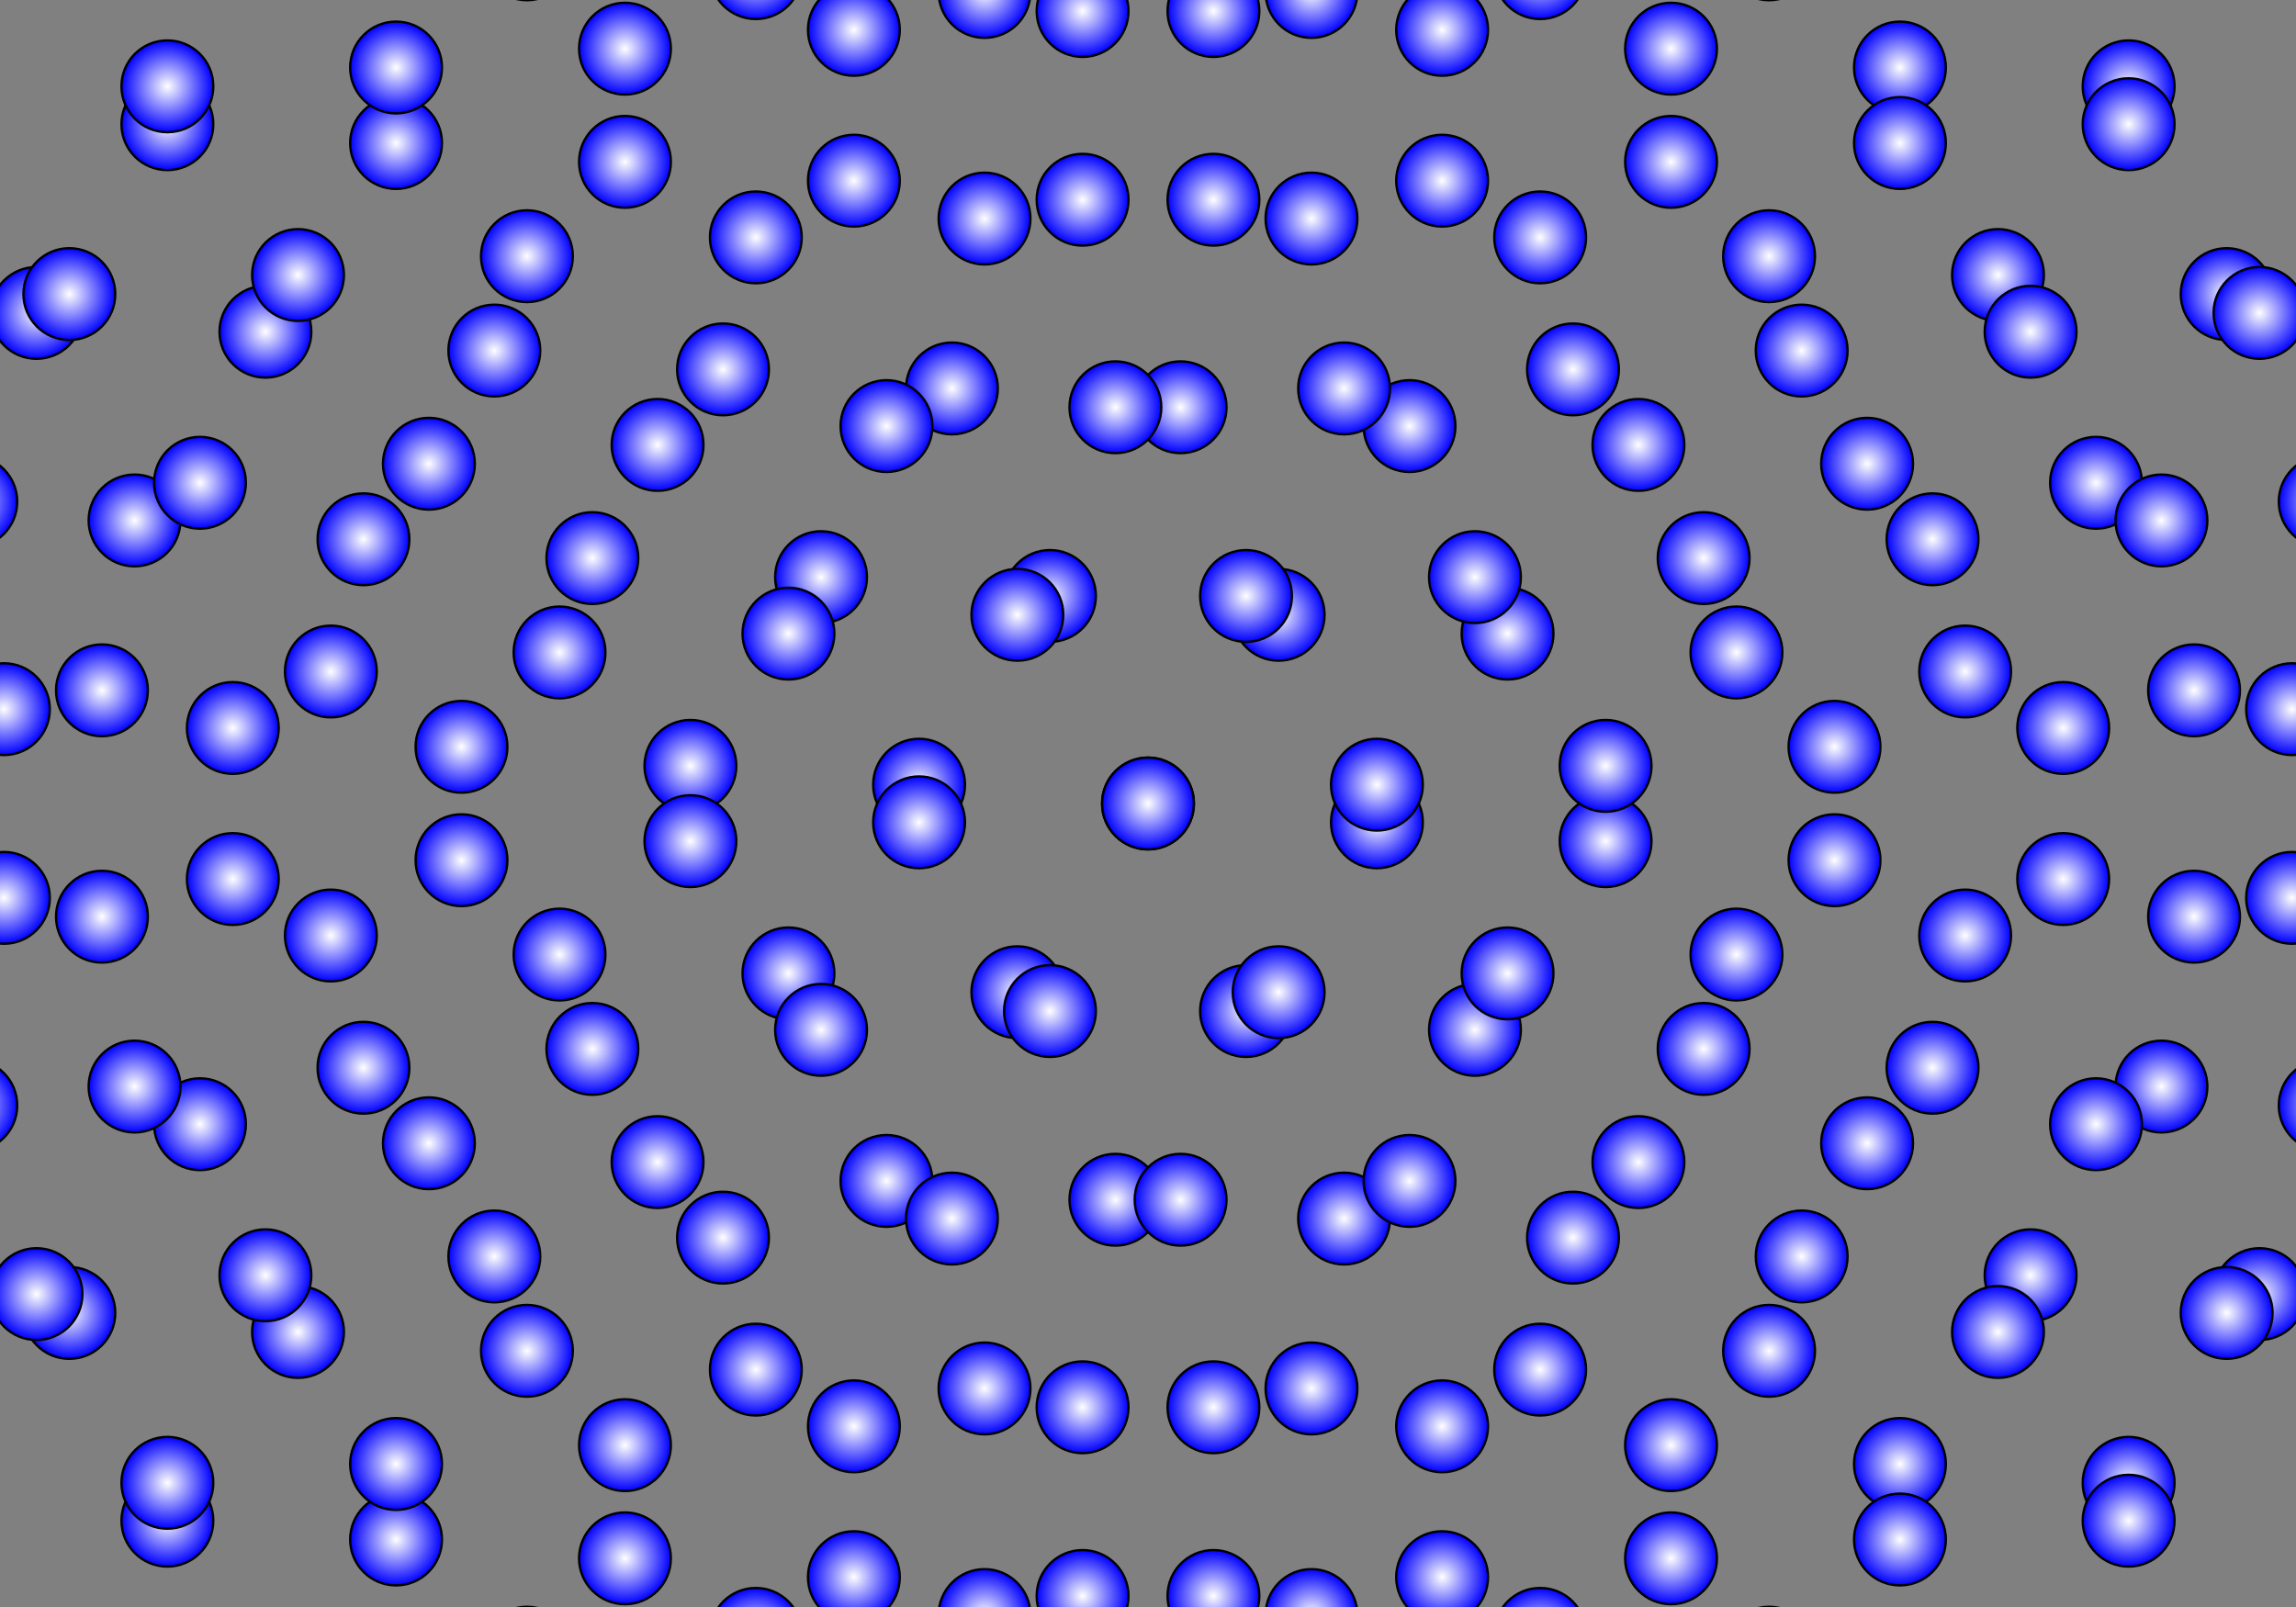 <?xml version="1.0" encoding="UTF-8"?>
<svg xmlns="http://www.w3.org/2000/svg" xmlns:xlink="http://www.w3.org/1999/xlink"
     width="500" height="350.0" viewBox="-5.0 -3.5 10 7">
<rect x="-5.0" y="-3.5" width="10" height="7" fill="#808080" stroke="none"/>
<defs>
<radialGradient cx="0.0" cy="0.0" r="0.2" gradientUnits="userSpaceOnUse" id="d0">
<stop offset="0" stop-color="white" stop-opacity="1" />
<stop offset="1" stop-color="blue" stop-opacity="1" />
</radialGradient>
<radialGradient cx="-4.271" cy="3.124" r="0.2" gradientUnits="userSpaceOnUse" id="d1">
<stop offset="0" stop-color="white" stop-opacity="1" />
<stop offset="1" stop-color="blue" stop-opacity="1" />
</radialGradient>
<radialGradient cx="-4.271" cy="-2.959" r="0.2" gradientUnits="userSpaceOnUse" id="d2">
<stop offset="0" stop-color="white" stop-opacity="1" />
<stop offset="1" stop-color="blue" stop-opacity="1" />
</radialGradient>
<radialGradient cx="0.997" cy="0.082" r="0.2" gradientUnits="userSpaceOnUse" id="d3">
<stop offset="0" stop-color="white" stop-opacity="1" />
<stop offset="1" stop-color="blue" stop-opacity="1" />
</radialGradient>
<radialGradient cx="-3.702" cy="2.302" r="0.2" gradientUnits="userSpaceOnUse" id="d4">
<stop offset="0" stop-color="white" stop-opacity="1" />
<stop offset="1" stop-color="blue" stop-opacity="1" />
</radialGradient>
<radialGradient cx="1.566" cy="-0.74" r="0.2" gradientUnits="userSpaceOnUse" id="d5">
<stop offset="0" stop-color="white" stop-opacity="1" />
<stop offset="1" stop-color="blue" stop-opacity="1" />
</radialGradient>
<radialGradient cx="-3.275" cy="3.206" r="0.2" gradientUnits="userSpaceOnUse" id="d6">
<stop offset="0" stop-color="white" stop-opacity="1" />
<stop offset="1" stop-color="blue" stop-opacity="1" />
</radialGradient>
<radialGradient cx="-3.275" cy="-2.877" r="0.2" gradientUnits="userSpaceOnUse" id="d7">
<stop offset="0" stop-color="white" stop-opacity="1" />
<stop offset="1" stop-color="blue" stop-opacity="1" />
</radialGradient>
<radialGradient cx="1.993" cy="0.164" r="0.2" gradientUnits="userSpaceOnUse" id="d8">
<stop offset="0" stop-color="white" stop-opacity="1" />
<stop offset="1" stop-color="blue" stop-opacity="1" />
</radialGradient>
<radialGradient cx="-2.705" cy="2.384" r="0.2" gradientUnits="userSpaceOnUse" id="d9">
<stop offset="0" stop-color="white" stop-opacity="1" />
<stop offset="1" stop-color="blue" stop-opacity="1" />
</radialGradient>
<radialGradient cx="-2.705" cy="-3.699" r="0.2" gradientUnits="userSpaceOnUse" id="d10">
<stop offset="0" stop-color="white" stop-opacity="1" />
<stop offset="1" stop-color="blue" stop-opacity="1" />
</radialGradient>
<radialGradient cx="2.563" cy="-0.658" r="0.2" gradientUnits="userSpaceOnUse" id="d11">
<stop offset="0" stop-color="white" stop-opacity="1" />
<stop offset="1" stop-color="blue" stop-opacity="1" />
</radialGradient>
<radialGradient cx="-2.136" cy="1.562" r="0.2" gradientUnits="userSpaceOnUse" id="d12">
<stop offset="0" stop-color="white" stop-opacity="1" />
<stop offset="1" stop-color="blue" stop-opacity="1" />
</radialGradient>
<radialGradient cx="3.132" cy="-1.48" r="0.2" gradientUnits="userSpaceOnUse" id="d13">
<stop offset="0" stop-color="white" stop-opacity="1" />
<stop offset="1" stop-color="blue" stop-opacity="1" />
</radialGradient>
<radialGradient cx="-2.847" cy="-1.973" r="0.2" gradientUnits="userSpaceOnUse" id="d14">
<stop offset="0" stop-color="white" stop-opacity="1" />
<stop offset="1" stop-color="blue" stop-opacity="1" />
</radialGradient>
<radialGradient cx="2.42" cy="1.069" r="0.2" gradientUnits="userSpaceOnUse" id="d15">
<stop offset="0" stop-color="white" stop-opacity="1" />
<stop offset="1" stop-color="blue" stop-opacity="1" />
</radialGradient>
<radialGradient cx="-2.278" cy="3.288" r="0.2" gradientUnits="userSpaceOnUse" id="d16">
<stop offset="0" stop-color="white" stop-opacity="1" />
<stop offset="1" stop-color="blue" stop-opacity="1" />
</radialGradient>
<radialGradient cx="-2.278" cy="-2.795" r="0.2" gradientUnits="userSpaceOnUse" id="d17">
<stop offset="0" stop-color="white" stop-opacity="1" />
<stop offset="1" stop-color="blue" stop-opacity="1" />
</radialGradient>
<radialGradient cx="2.99" cy="0.247" r="0.2" gradientUnits="userSpaceOnUse" id="d18">
<stop offset="0" stop-color="white" stop-opacity="1" />
<stop offset="1" stop-color="blue" stop-opacity="1" />
</radialGradient>
<radialGradient cx="-1.708" cy="2.466" r="0.2" gradientUnits="userSpaceOnUse" id="d19">
<stop offset="0" stop-color="white" stop-opacity="1" />
<stop offset="1" stop-color="blue" stop-opacity="1" />
</radialGradient>
<radialGradient cx="-1.708" cy="-3.617" r="0.2" gradientUnits="userSpaceOnUse" id="d20">
<stop offset="0" stop-color="white" stop-opacity="1" />
<stop offset="1" stop-color="blue" stop-opacity="1" />
</radialGradient>
<radialGradient cx="3.559" cy="-0.575" r="0.2" gradientUnits="userSpaceOnUse" id="d21">
<stop offset="0" stop-color="white" stop-opacity="1" />
<stop offset="1" stop-color="blue" stop-opacity="1" />
</radialGradient>
<radialGradient cx="-1.139" cy="1.644" r="0.2" gradientUnits="userSpaceOnUse" id="d22">
<stop offset="0" stop-color="white" stop-opacity="1" />
<stop offset="1" stop-color="blue" stop-opacity="1" />
</radialGradient>
<radialGradient cx="4.129" cy="-1.397" r="0.2" gradientUnits="userSpaceOnUse" id="d23">
<stop offset="0" stop-color="white" stop-opacity="1" />
<stop offset="1" stop-color="blue" stop-opacity="1" />
</radialGradient>
<radialGradient cx="-0.569" cy="0.822" r="0.2" gradientUnits="userSpaceOnUse" id="d24">
<stop offset="0" stop-color="white" stop-opacity="1" />
<stop offset="1" stop-color="blue" stop-opacity="1" />
</radialGradient>
<radialGradient cx="4.698" cy="-2.219" r="0.2" gradientUnits="userSpaceOnUse" id="d25">
<stop offset="0" stop-color="white" stop-opacity="1" />
<stop offset="1" stop-color="blue" stop-opacity="1" />
</radialGradient>
<radialGradient cx="-1.851" cy="-1.891" r="0.2" gradientUnits="userSpaceOnUse" id="d26">
<stop offset="0" stop-color="white" stop-opacity="1" />
<stop offset="1" stop-color="blue" stop-opacity="1" />
</radialGradient>
<radialGradient cx="3.417" cy="1.151" r="0.2" gradientUnits="userSpaceOnUse" id="d27">
<stop offset="0" stop-color="white" stop-opacity="1" />
<stop offset="1" stop-color="blue" stop-opacity="1" />
</radialGradient>
<radialGradient cx="-1.281" cy="3.37" r="0.2" gradientUnits="userSpaceOnUse" id="d28">
<stop offset="0" stop-color="white" stop-opacity="1" />
<stop offset="1" stop-color="blue" stop-opacity="1" />
</radialGradient>
<radialGradient cx="-1.281" cy="-2.713" r="0.2" gradientUnits="userSpaceOnUse" id="d29">
<stop offset="0" stop-color="white" stop-opacity="1" />
<stop offset="1" stop-color="blue" stop-opacity="1" />
</radialGradient>
<radialGradient cx="3.986" cy="0.329" r="0.2" gradientUnits="userSpaceOnUse" id="d30">
<stop offset="0" stop-color="white" stop-opacity="1" />
<stop offset="1" stop-color="blue" stop-opacity="1" />
</radialGradient>
<radialGradient cx="-0.712" cy="2.548" r="0.2" gradientUnits="userSpaceOnUse" id="d31">
<stop offset="0" stop-color="white" stop-opacity="1" />
<stop offset="1" stop-color="blue" stop-opacity="1" />
</radialGradient>
<radialGradient cx="-0.712" cy="-3.535" r="0.2" gradientUnits="userSpaceOnUse" id="d32">
<stop offset="0" stop-color="white" stop-opacity="1" />
<stop offset="1" stop-color="blue" stop-opacity="1" />
</radialGradient>
<radialGradient cx="4.556" cy="-0.493" r="0.2" gradientUnits="userSpaceOnUse" id="d33">
<stop offset="0" stop-color="white" stop-opacity="1" />
<stop offset="1" stop-color="blue" stop-opacity="1" />
</radialGradient>
<radialGradient cx="-0.142" cy="1.726" r="0.2" gradientUnits="userSpaceOnUse" id="d34">
<stop offset="0" stop-color="white" stop-opacity="1" />
<stop offset="1" stop-color="blue" stop-opacity="1" />
</radialGradient>
<radialGradient cx="5.125" cy="-1.315" r="0.2" gradientUnits="userSpaceOnUse" id="d35">
<stop offset="0" stop-color="white" stop-opacity="1" />
<stop offset="1" stop-color="blue" stop-opacity="1" />
</radialGradient>
<radialGradient cx="-4.841" cy="-2.137" r="0.2" gradientUnits="userSpaceOnUse" id="d36">
<stop offset="0" stop-color="white" stop-opacity="1" />
<stop offset="1" stop-color="blue" stop-opacity="1" />
</radialGradient>
<radialGradient cx="0.427" cy="0.904" r="0.2" gradientUnits="userSpaceOnUse" id="d37">
<stop offset="0" stop-color="white" stop-opacity="1" />
<stop offset="1" stop-color="blue" stop-opacity="1" />
</radialGradient>
<radialGradient cx="-1.424" cy="-0.986" r="0.2" gradientUnits="userSpaceOnUse" id="d38">
<stop offset="0" stop-color="white" stop-opacity="1" />
<stop offset="1" stop-color="blue" stop-opacity="1" />
</radialGradient>
<radialGradient cx="3.844" cy="2.055" r="0.2" gradientUnits="userSpaceOnUse" id="d39">
<stop offset="0" stop-color="white" stop-opacity="1" />
<stop offset="1" stop-color="blue" stop-opacity="1" />
</radialGradient>
<radialGradient cx="-0.854" cy="-1.808" r="0.2" gradientUnits="userSpaceOnUse" id="d40">
<stop offset="0" stop-color="white" stop-opacity="1" />
<stop offset="1" stop-color="blue" stop-opacity="1" />
</radialGradient>
<radialGradient cx="4.414" cy="1.233" r="0.2" gradientUnits="userSpaceOnUse" id="d41">
<stop offset="0" stop-color="white" stop-opacity="1" />
<stop offset="1" stop-color="blue" stop-opacity="1" />
</radialGradient>
<radialGradient cx="-0.285" cy="3.452" r="0.2" gradientUnits="userSpaceOnUse" id="d42">
<stop offset="0" stop-color="white" stop-opacity="1" />
<stop offset="1" stop-color="blue" stop-opacity="1" />
</radialGradient>
<radialGradient cx="-0.285" cy="-2.63" r="0.2" gradientUnits="userSpaceOnUse" id="d43">
<stop offset="0" stop-color="white" stop-opacity="1" />
<stop offset="1" stop-color="blue" stop-opacity="1" />
</radialGradient>
<radialGradient cx="4.983" cy="0.411" r="0.2" gradientUnits="userSpaceOnUse" id="d44">
<stop offset="0" stop-color="white" stop-opacity="1" />
<stop offset="1" stop-color="blue" stop-opacity="1" />
</radialGradient>
<radialGradient cx="-4.983" cy="-0.411" r="0.2" gradientUnits="userSpaceOnUse" id="d45">
<stop offset="0" stop-color="white" stop-opacity="1" />
<stop offset="1" stop-color="blue" stop-opacity="1" />
</radialGradient>
<radialGradient cx="0.285" cy="2.63" r="0.2" gradientUnits="userSpaceOnUse" id="d46">
<stop offset="0" stop-color="white" stop-opacity="1" />
<stop offset="1" stop-color="blue" stop-opacity="1" />
</radialGradient>
<radialGradient cx="0.285" cy="-3.452" r="0.2" gradientUnits="userSpaceOnUse" id="d47">
<stop offset="0" stop-color="white" stop-opacity="1" />
<stop offset="1" stop-color="blue" stop-opacity="1" />
</radialGradient>
<radialGradient cx="-4.414" cy="-1.233" r="0.2" gradientUnits="userSpaceOnUse" id="d48">
<stop offset="0" stop-color="white" stop-opacity="1" />
<stop offset="1" stop-color="blue" stop-opacity="1" />
</radialGradient>
<radialGradient cx="0.854" cy="1.808" r="0.2" gradientUnits="userSpaceOnUse" id="d49">
<stop offset="0" stop-color="white" stop-opacity="1" />
<stop offset="1" stop-color="blue" stop-opacity="1" />
</radialGradient>
<radialGradient cx="-3.844" cy="-2.055" r="0.2" gradientUnits="userSpaceOnUse" id="d50">
<stop offset="0" stop-color="white" stop-opacity="1" />
<stop offset="1" stop-color="blue" stop-opacity="1" />
</radialGradient>
<radialGradient cx="1.424" cy="0.986" r="0.2" gradientUnits="userSpaceOnUse" id="d51">
<stop offset="0" stop-color="white" stop-opacity="1" />
<stop offset="1" stop-color="blue" stop-opacity="1" />
</radialGradient>
<radialGradient cx="-0.427" cy="-0.904" r="0.2" gradientUnits="userSpaceOnUse" id="d52">
<stop offset="0" stop-color="white" stop-opacity="1" />
<stop offset="1" stop-color="blue" stop-opacity="1" />
</radialGradient>
<radialGradient cx="4.841" cy="2.137" r="0.2" gradientUnits="userSpaceOnUse" id="d53">
<stop offset="0" stop-color="white" stop-opacity="1" />
<stop offset="1" stop-color="blue" stop-opacity="1" />
</radialGradient>
<radialGradient cx="-5.125" cy="1.315" r="0.2" gradientUnits="userSpaceOnUse" id="d54">
<stop offset="0" stop-color="white" stop-opacity="1" />
<stop offset="1" stop-color="blue" stop-opacity="1" />
</radialGradient>
<radialGradient cx="0.142" cy="-1.726" r="0.2" gradientUnits="userSpaceOnUse" id="d55">
<stop offset="0" stop-color="white" stop-opacity="1" />
<stop offset="1" stop-color="blue" stop-opacity="1" />
</radialGradient>
<radialGradient cx="-4.556" cy="0.493" r="0.2" gradientUnits="userSpaceOnUse" id="d56">
<stop offset="0" stop-color="white" stop-opacity="1" />
<stop offset="1" stop-color="blue" stop-opacity="1" />
</radialGradient>
<radialGradient cx="0.712" cy="3.535" r="0.2" gradientUnits="userSpaceOnUse" id="d57">
<stop offset="0" stop-color="white" stop-opacity="1" />
<stop offset="1" stop-color="blue" stop-opacity="1" />
</radialGradient>
<radialGradient cx="0.712" cy="-2.548" r="0.2" gradientUnits="userSpaceOnUse" id="d58">
<stop offset="0" stop-color="white" stop-opacity="1" />
<stop offset="1" stop-color="blue" stop-opacity="1" />
</radialGradient>
<radialGradient cx="-3.986" cy="-0.329" r="0.2" gradientUnits="userSpaceOnUse" id="d59">
<stop offset="0" stop-color="white" stop-opacity="1" />
<stop offset="1" stop-color="blue" stop-opacity="1" />
</radialGradient>
<radialGradient cx="1.281" cy="2.713" r="0.2" gradientUnits="userSpaceOnUse" id="d60">
<stop offset="0" stop-color="white" stop-opacity="1" />
<stop offset="1" stop-color="blue" stop-opacity="1" />
</radialGradient>
<radialGradient cx="1.281" cy="-3.37" r="0.2" gradientUnits="userSpaceOnUse" id="d61">
<stop offset="0" stop-color="white" stop-opacity="1" />
<stop offset="1" stop-color="blue" stop-opacity="1" />
</radialGradient>
<radialGradient cx="-3.417" cy="-1.151" r="0.2" gradientUnits="userSpaceOnUse" id="d62">
<stop offset="0" stop-color="white" stop-opacity="1" />
<stop offset="1" stop-color="blue" stop-opacity="1" />
</radialGradient>
<radialGradient cx="1.851" cy="1.891" r="0.2" gradientUnits="userSpaceOnUse" id="d63">
<stop offset="0" stop-color="white" stop-opacity="1" />
<stop offset="1" stop-color="blue" stop-opacity="1" />
</radialGradient>
<radialGradient cx="-4.698" cy="2.219" r="0.2" gradientUnits="userSpaceOnUse" id="d64">
<stop offset="0" stop-color="white" stop-opacity="1" />
<stop offset="1" stop-color="blue" stop-opacity="1" />
</radialGradient>
<radialGradient cx="0.569" cy="-0.822" r="0.2" gradientUnits="userSpaceOnUse" id="d65">
<stop offset="0" stop-color="white" stop-opacity="1" />
<stop offset="1" stop-color="blue" stop-opacity="1" />
</radialGradient>
<radialGradient cx="-4.129" cy="1.397" r="0.2" gradientUnits="userSpaceOnUse" id="d66">
<stop offset="0" stop-color="white" stop-opacity="1" />
<stop offset="1" stop-color="blue" stop-opacity="1" />
</radialGradient>
<radialGradient cx="1.139" cy="-1.644" r="0.2" gradientUnits="userSpaceOnUse" id="d67">
<stop offset="0" stop-color="white" stop-opacity="1" />
<stop offset="1" stop-color="blue" stop-opacity="1" />
</radialGradient>
<radialGradient cx="-3.559" cy="0.575" r="0.2" gradientUnits="userSpaceOnUse" id="d68">
<stop offset="0" stop-color="white" stop-opacity="1" />
<stop offset="1" stop-color="blue" stop-opacity="1" />
</radialGradient>
<radialGradient cx="1.708" cy="3.617" r="0.2" gradientUnits="userSpaceOnUse" id="d69">
<stop offset="0" stop-color="white" stop-opacity="1" />
<stop offset="1" stop-color="blue" stop-opacity="1" />
</radialGradient>
<radialGradient cx="1.708" cy="-2.466" r="0.2" gradientUnits="userSpaceOnUse" id="d70">
<stop offset="0" stop-color="white" stop-opacity="1" />
<stop offset="1" stop-color="blue" stop-opacity="1" />
</radialGradient>
<radialGradient cx="-2.99" cy="-0.247" r="0.2" gradientUnits="userSpaceOnUse" id="d71">
<stop offset="0" stop-color="white" stop-opacity="1" />
<stop offset="1" stop-color="blue" stop-opacity="1" />
</radialGradient>
<radialGradient cx="2.278" cy="2.795" r="0.2" gradientUnits="userSpaceOnUse" id="d72">
<stop offset="0" stop-color="white" stop-opacity="1" />
<stop offset="1" stop-color="blue" stop-opacity="1" />
</radialGradient>
<radialGradient cx="2.278" cy="-3.288" r="0.2" gradientUnits="userSpaceOnUse" id="d73">
<stop offset="0" stop-color="white" stop-opacity="1" />
<stop offset="1" stop-color="blue" stop-opacity="1" />
</radialGradient>
<radialGradient cx="-2.42" cy="-1.069" r="0.2" gradientUnits="userSpaceOnUse" id="d74">
<stop offset="0" stop-color="white" stop-opacity="1" />
<stop offset="1" stop-color="blue" stop-opacity="1" />
</radialGradient>
<radialGradient cx="2.847" cy="1.973" r="0.2" gradientUnits="userSpaceOnUse" id="d75">
<stop offset="0" stop-color="white" stop-opacity="1" />
<stop offset="1" stop-color="blue" stop-opacity="1" />
</radialGradient>
<radialGradient cx="-3.132" cy="1.48" r="0.2" gradientUnits="userSpaceOnUse" id="d76">
<stop offset="0" stop-color="white" stop-opacity="1" />
<stop offset="1" stop-color="blue" stop-opacity="1" />
</radialGradient>
<radialGradient cx="2.136" cy="-1.562" r="0.2" gradientUnits="userSpaceOnUse" id="d77">
<stop offset="0" stop-color="white" stop-opacity="1" />
<stop offset="1" stop-color="blue" stop-opacity="1" />
</radialGradient>
<radialGradient cx="-2.563" cy="0.658" r="0.2" gradientUnits="userSpaceOnUse" id="d78">
<stop offset="0" stop-color="white" stop-opacity="1" />
<stop offset="1" stop-color="blue" stop-opacity="1" />
</radialGradient>
<radialGradient cx="2.705" cy="3.699" r="0.2" gradientUnits="userSpaceOnUse" id="d79">
<stop offset="0" stop-color="white" stop-opacity="1" />
<stop offset="1" stop-color="blue" stop-opacity="1" />
</radialGradient>
<radialGradient cx="2.705" cy="-2.384" r="0.2" gradientUnits="userSpaceOnUse" id="d80">
<stop offset="0" stop-color="white" stop-opacity="1" />
<stop offset="1" stop-color="blue" stop-opacity="1" />
</radialGradient>
<radialGradient cx="-1.993" cy="-0.164" r="0.2" gradientUnits="userSpaceOnUse" id="d81">
<stop offset="0" stop-color="white" stop-opacity="1" />
<stop offset="1" stop-color="blue" stop-opacity="1" />
</radialGradient>
<radialGradient cx="3.275" cy="2.877" r="0.2" gradientUnits="userSpaceOnUse" id="d82">
<stop offset="0" stop-color="white" stop-opacity="1" />
<stop offset="1" stop-color="blue" stop-opacity="1" />
</radialGradient>
<radialGradient cx="3.275" cy="-3.206" r="0.2" gradientUnits="userSpaceOnUse" id="d83">
<stop offset="0" stop-color="white" stop-opacity="1" />
<stop offset="1" stop-color="blue" stop-opacity="1" />
</radialGradient>
<radialGradient cx="-1.566" cy="0.74" r="0.2" gradientUnits="userSpaceOnUse" id="d84">
<stop offset="0" stop-color="white" stop-opacity="1" />
<stop offset="1" stop-color="blue" stop-opacity="1" />
</radialGradient>
<radialGradient cx="3.702" cy="-2.302" r="0.2" gradientUnits="userSpaceOnUse" id="d85">
<stop offset="0" stop-color="white" stop-opacity="1" />
<stop offset="1" stop-color="blue" stop-opacity="1" />
</radialGradient>
<radialGradient cx="-0.997" cy="-0.082" r="0.2" gradientUnits="userSpaceOnUse" id="d86">
<stop offset="0" stop-color="white" stop-opacity="1" />
<stop offset="1" stop-color="blue" stop-opacity="1" />
</radialGradient>
<radialGradient cx="4.271" cy="2.959" r="0.2" gradientUnits="userSpaceOnUse" id="d87">
<stop offset="0" stop-color="white" stop-opacity="1" />
<stop offset="1" stop-color="blue" stop-opacity="1" />
</radialGradient>
<radialGradient cx="4.271" cy="-3.124" r="0.2" gradientUnits="userSpaceOnUse" id="d88">
<stop offset="0" stop-color="white" stop-opacity="1" />
<stop offset="1" stop-color="blue" stop-opacity="1" />
</radialGradient>
<radialGradient cx="0.0" cy="0.0" r="0.2" gradientUnits="userSpaceOnUse" id="d89">
<stop offset="0" stop-color="white" stop-opacity="1" />
<stop offset="1" stop-color="blue" stop-opacity="1" />
</radialGradient>
<radialGradient cx="-4.271" cy="2.959" r="0.2" gradientUnits="userSpaceOnUse" id="d90">
<stop offset="0" stop-color="white" stop-opacity="1" />
<stop offset="1" stop-color="blue" stop-opacity="1" />
</radialGradient>
<radialGradient cx="-4.271" cy="-3.124" r="0.2" gradientUnits="userSpaceOnUse" id="d91">
<stop offset="0" stop-color="white" stop-opacity="1" />
<stop offset="1" stop-color="blue" stop-opacity="1" />
</radialGradient>
<radialGradient cx="0.997" cy="-0.082" r="0.2" gradientUnits="userSpaceOnUse" id="d92">
<stop offset="0" stop-color="white" stop-opacity="1" />
<stop offset="1" stop-color="blue" stop-opacity="1" />
</radialGradient>
<radialGradient cx="-3.702" cy="-2.302" r="0.2" gradientUnits="userSpaceOnUse" id="d93">
<stop offset="0" stop-color="white" stop-opacity="1" />
<stop offset="1" stop-color="blue" stop-opacity="1" />
</radialGradient>
<radialGradient cx="1.566" cy="0.74" r="0.2" gradientUnits="userSpaceOnUse" id="d94">
<stop offset="0" stop-color="white" stop-opacity="1" />
<stop offset="1" stop-color="blue" stop-opacity="1" />
</radialGradient>
<radialGradient cx="-3.275" cy="2.877" r="0.2" gradientUnits="userSpaceOnUse" id="d95">
<stop offset="0" stop-color="white" stop-opacity="1" />
<stop offset="1" stop-color="blue" stop-opacity="1" />
</radialGradient>
<radialGradient cx="-3.275" cy="-3.206" r="0.2" gradientUnits="userSpaceOnUse" id="d96">
<stop offset="0" stop-color="white" stop-opacity="1" />
<stop offset="1" stop-color="blue" stop-opacity="1" />
</radialGradient>
<radialGradient cx="1.993" cy="-0.164" r="0.2" gradientUnits="userSpaceOnUse" id="d97">
<stop offset="0" stop-color="white" stop-opacity="1" />
<stop offset="1" stop-color="blue" stop-opacity="1" />
</radialGradient>
<radialGradient cx="-2.847" cy="1.973" r="0.2" gradientUnits="userSpaceOnUse" id="d98">
<stop offset="0" stop-color="white" stop-opacity="1" />
<stop offset="1" stop-color="blue" stop-opacity="1" />
</radialGradient>
<radialGradient cx="2.42" cy="-1.069" r="0.2" gradientUnits="userSpaceOnUse" id="d99">
<stop offset="0" stop-color="white" stop-opacity="1" />
<stop offset="1" stop-color="blue" stop-opacity="1" />
</radialGradient>
<radialGradient cx="-2.705" cy="3.699" r="0.2" gradientUnits="userSpaceOnUse" id="d100">
<stop offset="0" stop-color="white" stop-opacity="1" />
<stop offset="1" stop-color="blue" stop-opacity="1" />
</radialGradient>
<radialGradient cx="-2.705" cy="-2.384" r="0.2" gradientUnits="userSpaceOnUse" id="d101">
<stop offset="0" stop-color="white" stop-opacity="1" />
<stop offset="1" stop-color="blue" stop-opacity="1" />
</radialGradient>
<radialGradient cx="2.563" cy="0.658" r="0.2" gradientUnits="userSpaceOnUse" id="d102">
<stop offset="0" stop-color="white" stop-opacity="1" />
<stop offset="1" stop-color="blue" stop-opacity="1" />
</radialGradient>
<radialGradient cx="-2.278" cy="2.795" r="0.2" gradientUnits="userSpaceOnUse" id="d103">
<stop offset="0" stop-color="white" stop-opacity="1" />
<stop offset="1" stop-color="blue" stop-opacity="1" />
</radialGradient>
<radialGradient cx="-2.278" cy="-3.288" r="0.2" gradientUnits="userSpaceOnUse" id="d104">
<stop offset="0" stop-color="white" stop-opacity="1" />
<stop offset="1" stop-color="blue" stop-opacity="1" />
</radialGradient>
<radialGradient cx="2.99" cy="-0.247" r="0.2" gradientUnits="userSpaceOnUse" id="d105">
<stop offset="0" stop-color="white" stop-opacity="1" />
<stop offset="1" stop-color="blue" stop-opacity="1" />
</radialGradient>
<radialGradient cx="-1.851" cy="1.891" r="0.2" gradientUnits="userSpaceOnUse" id="d106">
<stop offset="0" stop-color="white" stop-opacity="1" />
<stop offset="1" stop-color="blue" stop-opacity="1" />
</radialGradient>
<radialGradient cx="3.417" cy="-1.151" r="0.2" gradientUnits="userSpaceOnUse" id="d107">
<stop offset="0" stop-color="white" stop-opacity="1" />
<stop offset="1" stop-color="blue" stop-opacity="1" />
</radialGradient>
<radialGradient cx="-1.424" cy="0.986" r="0.2" gradientUnits="userSpaceOnUse" id="d108">
<stop offset="0" stop-color="white" stop-opacity="1" />
<stop offset="1" stop-color="blue" stop-opacity="1" />
</radialGradient>
<radialGradient cx="3.844" cy="-2.055" r="0.2" gradientUnits="userSpaceOnUse" id="d109">
<stop offset="0" stop-color="white" stop-opacity="1" />
<stop offset="1" stop-color="blue" stop-opacity="1" />
</radialGradient>
<radialGradient cx="-2.136" cy="-1.562" r="0.2" gradientUnits="userSpaceOnUse" id="d110">
<stop offset="0" stop-color="white" stop-opacity="1" />
<stop offset="1" stop-color="blue" stop-opacity="1" />
</radialGradient>
<radialGradient cx="3.132" cy="1.48" r="0.2" gradientUnits="userSpaceOnUse" id="d111">
<stop offset="0" stop-color="white" stop-opacity="1" />
<stop offset="1" stop-color="blue" stop-opacity="1" />
</radialGradient>
<radialGradient cx="-1.708" cy="3.617" r="0.2" gradientUnits="userSpaceOnUse" id="d112">
<stop offset="0" stop-color="white" stop-opacity="1" />
<stop offset="1" stop-color="blue" stop-opacity="1" />
</radialGradient>
<radialGradient cx="-1.708" cy="-2.466" r="0.2" gradientUnits="userSpaceOnUse" id="d113">
<stop offset="0" stop-color="white" stop-opacity="1" />
<stop offset="1" stop-color="blue" stop-opacity="1" />
</radialGradient>
<radialGradient cx="3.559" cy="0.575" r="0.2" gradientUnits="userSpaceOnUse" id="d114">
<stop offset="0" stop-color="white" stop-opacity="1" />
<stop offset="1" stop-color="blue" stop-opacity="1" />
</radialGradient>
<radialGradient cx="-1.281" cy="2.713" r="0.2" gradientUnits="userSpaceOnUse" id="d115">
<stop offset="0" stop-color="white" stop-opacity="1" />
<stop offset="1" stop-color="blue" stop-opacity="1" />
</radialGradient>
<radialGradient cx="-1.281" cy="-3.37" r="0.2" gradientUnits="userSpaceOnUse" id="d116">
<stop offset="0" stop-color="white" stop-opacity="1" />
<stop offset="1" stop-color="blue" stop-opacity="1" />
</radialGradient>
<radialGradient cx="3.986" cy="-0.329" r="0.2" gradientUnits="userSpaceOnUse" id="d117">
<stop offset="0" stop-color="white" stop-opacity="1" />
<stop offset="1" stop-color="blue" stop-opacity="1" />
</radialGradient>
<radialGradient cx="-0.854" cy="1.808" r="0.2" gradientUnits="userSpaceOnUse" id="d118">
<stop offset="0" stop-color="white" stop-opacity="1" />
<stop offset="1" stop-color="blue" stop-opacity="1" />
</radialGradient>
<radialGradient cx="4.414" cy="-1.233" r="0.2" gradientUnits="userSpaceOnUse" id="d119">
<stop offset="0" stop-color="white" stop-opacity="1" />
<stop offset="1" stop-color="blue" stop-opacity="1" />
</radialGradient>
<radialGradient cx="-0.427" cy="0.904" r="0.2" gradientUnits="userSpaceOnUse" id="d120">
<stop offset="0" stop-color="white" stop-opacity="1" />
<stop offset="1" stop-color="blue" stop-opacity="1" />
</radialGradient>
<radialGradient cx="4.841" cy="-2.137" r="0.2" gradientUnits="userSpaceOnUse" id="d121">
<stop offset="0" stop-color="white" stop-opacity="1" />
<stop offset="1" stop-color="blue" stop-opacity="1" />
</radialGradient>
<radialGradient cx="-1.139" cy="-1.644" r="0.2" gradientUnits="userSpaceOnUse" id="d122">
<stop offset="0" stop-color="white" stop-opacity="1" />
<stop offset="1" stop-color="blue" stop-opacity="1" />
</radialGradient>
<radialGradient cx="4.129" cy="1.397" r="0.2" gradientUnits="userSpaceOnUse" id="d123">
<stop offset="0" stop-color="white" stop-opacity="1" />
<stop offset="1" stop-color="blue" stop-opacity="1" />
</radialGradient>
<radialGradient cx="-0.712" cy="3.535" r="0.2" gradientUnits="userSpaceOnUse" id="d124">
<stop offset="0" stop-color="white" stop-opacity="1" />
<stop offset="1" stop-color="blue" stop-opacity="1" />
</radialGradient>
<radialGradient cx="-0.712" cy="-2.548" r="0.2" gradientUnits="userSpaceOnUse" id="d125">
<stop offset="0" stop-color="white" stop-opacity="1" />
<stop offset="1" stop-color="blue" stop-opacity="1" />
</radialGradient>
<radialGradient cx="4.556" cy="0.493" r="0.2" gradientUnits="userSpaceOnUse" id="d126">
<stop offset="0" stop-color="white" stop-opacity="1" />
<stop offset="1" stop-color="blue" stop-opacity="1" />
</radialGradient>
<radialGradient cx="-0.285" cy="2.63" r="0.2" gradientUnits="userSpaceOnUse" id="d127">
<stop offset="0" stop-color="white" stop-opacity="1" />
<stop offset="1" stop-color="blue" stop-opacity="1" />
</radialGradient>
<radialGradient cx="-0.285" cy="-3.452" r="0.2" gradientUnits="userSpaceOnUse" id="d128">
<stop offset="0" stop-color="white" stop-opacity="1" />
<stop offset="1" stop-color="blue" stop-opacity="1" />
</radialGradient>
<radialGradient cx="4.983" cy="-0.411" r="0.2" gradientUnits="userSpaceOnUse" id="d129">
<stop offset="0" stop-color="white" stop-opacity="1" />
<stop offset="1" stop-color="blue" stop-opacity="1" />
</radialGradient>
<radialGradient cx="-5.125" cy="-1.315" r="0.2" gradientUnits="userSpaceOnUse" id="d130">
<stop offset="0" stop-color="white" stop-opacity="1" />
<stop offset="1" stop-color="blue" stop-opacity="1" />
</radialGradient>
<radialGradient cx="0.142" cy="1.726" r="0.2" gradientUnits="userSpaceOnUse" id="d131">
<stop offset="0" stop-color="white" stop-opacity="1" />
<stop offset="1" stop-color="blue" stop-opacity="1" />
</radialGradient>
<radialGradient cx="-4.698" cy="-2.219" r="0.2" gradientUnits="userSpaceOnUse" id="d132">
<stop offset="0" stop-color="white" stop-opacity="1" />
<stop offset="1" stop-color="blue" stop-opacity="1" />
</radialGradient>
<radialGradient cx="0.569" cy="0.822" r="0.2" gradientUnits="userSpaceOnUse" id="d133">
<stop offset="0" stop-color="white" stop-opacity="1" />
<stop offset="1" stop-color="blue" stop-opacity="1" />
</radialGradient>
<radialGradient cx="-0.569" cy="-0.822" r="0.2" gradientUnits="userSpaceOnUse" id="d134">
<stop offset="0" stop-color="white" stop-opacity="1" />
<stop offset="1" stop-color="blue" stop-opacity="1" />
</radialGradient>
<radialGradient cx="4.698" cy="2.219" r="0.2" gradientUnits="userSpaceOnUse" id="d135">
<stop offset="0" stop-color="white" stop-opacity="1" />
<stop offset="1" stop-color="blue" stop-opacity="1" />
</radialGradient>
<radialGradient cx="-0.142" cy="-1.726" r="0.2" gradientUnits="userSpaceOnUse" id="d136">
<stop offset="0" stop-color="white" stop-opacity="1" />
<stop offset="1" stop-color="blue" stop-opacity="1" />
</radialGradient>
<radialGradient cx="5.125" cy="1.315" r="0.2" gradientUnits="userSpaceOnUse" id="d137">
<stop offset="0" stop-color="white" stop-opacity="1" />
<stop offset="1" stop-color="blue" stop-opacity="1" />
</radialGradient>
<radialGradient cx="-4.983" cy="0.411" r="0.2" gradientUnits="userSpaceOnUse" id="d138">
<stop offset="0" stop-color="white" stop-opacity="1" />
<stop offset="1" stop-color="blue" stop-opacity="1" />
</radialGradient>
<radialGradient cx="0.285" cy="3.452" r="0.2" gradientUnits="userSpaceOnUse" id="d139">
<stop offset="0" stop-color="white" stop-opacity="1" />
<stop offset="1" stop-color="blue" stop-opacity="1" />
</radialGradient>
<radialGradient cx="0.285" cy="-2.63" r="0.2" gradientUnits="userSpaceOnUse" id="d140">
<stop offset="0" stop-color="white" stop-opacity="1" />
<stop offset="1" stop-color="blue" stop-opacity="1" />
</radialGradient>
<radialGradient cx="-4.556" cy="-0.493" r="0.2" gradientUnits="userSpaceOnUse" id="d141">
<stop offset="0" stop-color="white" stop-opacity="1" />
<stop offset="1" stop-color="blue" stop-opacity="1" />
</radialGradient>
<radialGradient cx="0.712" cy="2.548" r="0.2" gradientUnits="userSpaceOnUse" id="d142">
<stop offset="0" stop-color="white" stop-opacity="1" />
<stop offset="1" stop-color="blue" stop-opacity="1" />
</radialGradient>
<radialGradient cx="0.712" cy="-3.535" r="0.2" gradientUnits="userSpaceOnUse" id="d143">
<stop offset="0" stop-color="white" stop-opacity="1" />
<stop offset="1" stop-color="blue" stop-opacity="1" />
</radialGradient>
<radialGradient cx="-4.129" cy="-1.397" r="0.2" gradientUnits="userSpaceOnUse" id="d144">
<stop offset="0" stop-color="white" stop-opacity="1" />
<stop offset="1" stop-color="blue" stop-opacity="1" />
</radialGradient>
<radialGradient cx="1.139" cy="1.644" r="0.2" gradientUnits="userSpaceOnUse" id="d145">
<stop offset="0" stop-color="white" stop-opacity="1" />
<stop offset="1" stop-color="blue" stop-opacity="1" />
</radialGradient>
<radialGradient cx="-4.841" cy="2.137" r="0.2" gradientUnits="userSpaceOnUse" id="d146">
<stop offset="0" stop-color="white" stop-opacity="1" />
<stop offset="1" stop-color="blue" stop-opacity="1" />
</radialGradient>
<radialGradient cx="0.427" cy="-0.904" r="0.2" gradientUnits="userSpaceOnUse" id="d147">
<stop offset="0" stop-color="white" stop-opacity="1" />
<stop offset="1" stop-color="blue" stop-opacity="1" />
</radialGradient>
<radialGradient cx="-4.414" cy="1.233" r="0.2" gradientUnits="userSpaceOnUse" id="d148">
<stop offset="0" stop-color="white" stop-opacity="1" />
<stop offset="1" stop-color="blue" stop-opacity="1" />
</radialGradient>
<radialGradient cx="0.854" cy="-1.808" r="0.2" gradientUnits="userSpaceOnUse" id="d149">
<stop offset="0" stop-color="white" stop-opacity="1" />
<stop offset="1" stop-color="blue" stop-opacity="1" />
</radialGradient>
<radialGradient cx="-3.986" cy="0.329" r="0.2" gradientUnits="userSpaceOnUse" id="d150">
<stop offset="0" stop-color="white" stop-opacity="1" />
<stop offset="1" stop-color="blue" stop-opacity="1" />
</radialGradient>
<radialGradient cx="1.281" cy="3.37" r="0.2" gradientUnits="userSpaceOnUse" id="d151">
<stop offset="0" stop-color="white" stop-opacity="1" />
<stop offset="1" stop-color="blue" stop-opacity="1" />
</radialGradient>
<radialGradient cx="1.281" cy="-2.713" r="0.2" gradientUnits="userSpaceOnUse" id="d152">
<stop offset="0" stop-color="white" stop-opacity="1" />
<stop offset="1" stop-color="blue" stop-opacity="1" />
</radialGradient>
<radialGradient cx="-3.559" cy="-0.575" r="0.2" gradientUnits="userSpaceOnUse" id="d153">
<stop offset="0" stop-color="white" stop-opacity="1" />
<stop offset="1" stop-color="blue" stop-opacity="1" />
</radialGradient>
<radialGradient cx="1.708" cy="2.466" r="0.2" gradientUnits="userSpaceOnUse" id="d154">
<stop offset="0" stop-color="white" stop-opacity="1" />
<stop offset="1" stop-color="blue" stop-opacity="1" />
</radialGradient>
<radialGradient cx="1.708" cy="-3.617" r="0.2" gradientUnits="userSpaceOnUse" id="d155">
<stop offset="0" stop-color="white" stop-opacity="1" />
<stop offset="1" stop-color="blue" stop-opacity="1" />
</radialGradient>
<radialGradient cx="-3.132" cy="-1.48" r="0.2" gradientUnits="userSpaceOnUse" id="d156">
<stop offset="0" stop-color="white" stop-opacity="1" />
<stop offset="1" stop-color="blue" stop-opacity="1" />
</radialGradient>
<radialGradient cx="2.136" cy="1.562" r="0.2" gradientUnits="userSpaceOnUse" id="d157">
<stop offset="0" stop-color="white" stop-opacity="1" />
<stop offset="1" stop-color="blue" stop-opacity="1" />
</radialGradient>
<radialGradient cx="-3.844" cy="2.055" r="0.2" gradientUnits="userSpaceOnUse" id="d158">
<stop offset="0" stop-color="white" stop-opacity="1" />
<stop offset="1" stop-color="blue" stop-opacity="1" />
</radialGradient>
<radialGradient cx="1.424" cy="-0.986" r="0.2" gradientUnits="userSpaceOnUse" id="d159">
<stop offset="0" stop-color="white" stop-opacity="1" />
<stop offset="1" stop-color="blue" stop-opacity="1" />
</radialGradient>
<radialGradient cx="-3.417" cy="1.151" r="0.2" gradientUnits="userSpaceOnUse" id="d160">
<stop offset="0" stop-color="white" stop-opacity="1" />
<stop offset="1" stop-color="blue" stop-opacity="1" />
</radialGradient>
<radialGradient cx="1.851" cy="-1.891" r="0.2" gradientUnits="userSpaceOnUse" id="d161">
<stop offset="0" stop-color="white" stop-opacity="1" />
<stop offset="1" stop-color="blue" stop-opacity="1" />
</radialGradient>
<radialGradient cx="-2.99" cy="0.247" r="0.2" gradientUnits="userSpaceOnUse" id="d162">
<stop offset="0" stop-color="white" stop-opacity="1" />
<stop offset="1" stop-color="blue" stop-opacity="1" />
</radialGradient>
<radialGradient cx="2.278" cy="3.288" r="0.2" gradientUnits="userSpaceOnUse" id="d163">
<stop offset="0" stop-color="white" stop-opacity="1" />
<stop offset="1" stop-color="blue" stop-opacity="1" />
</radialGradient>
<radialGradient cx="2.278" cy="-2.795" r="0.2" gradientUnits="userSpaceOnUse" id="d164">
<stop offset="0" stop-color="white" stop-opacity="1" />
<stop offset="1" stop-color="blue" stop-opacity="1" />
</radialGradient>
<radialGradient cx="-2.563" cy="-0.658" r="0.2" gradientUnits="userSpaceOnUse" id="d165">
<stop offset="0" stop-color="white" stop-opacity="1" />
<stop offset="1" stop-color="blue" stop-opacity="1" />
</radialGradient>
<radialGradient cx="2.705" cy="2.384" r="0.2" gradientUnits="userSpaceOnUse" id="d166">
<stop offset="0" stop-color="white" stop-opacity="1" />
<stop offset="1" stop-color="blue" stop-opacity="1" />
</radialGradient>
<radialGradient cx="2.705" cy="-3.699" r="0.2" gradientUnits="userSpaceOnUse" id="d167">
<stop offset="0" stop-color="white" stop-opacity="1" />
<stop offset="1" stop-color="blue" stop-opacity="1" />
</radialGradient>
<radialGradient cx="-2.42" cy="1.069" r="0.2" gradientUnits="userSpaceOnUse" id="d168">
<stop offset="0" stop-color="white" stop-opacity="1" />
<stop offset="1" stop-color="blue" stop-opacity="1" />
</radialGradient>
<radialGradient cx="2.847" cy="-1.973" r="0.2" gradientUnits="userSpaceOnUse" id="d169">
<stop offset="0" stop-color="white" stop-opacity="1" />
<stop offset="1" stop-color="blue" stop-opacity="1" />
</radialGradient>
<radialGradient cx="-1.993" cy="0.164" r="0.2" gradientUnits="userSpaceOnUse" id="d170">
<stop offset="0" stop-color="white" stop-opacity="1" />
<stop offset="1" stop-color="blue" stop-opacity="1" />
</radialGradient>
<radialGradient cx="3.275" cy="3.206" r="0.2" gradientUnits="userSpaceOnUse" id="d171">
<stop offset="0" stop-color="white" stop-opacity="1" />
<stop offset="1" stop-color="blue" stop-opacity="1" />
</radialGradient>
<radialGradient cx="3.275" cy="-2.877" r="0.2" gradientUnits="userSpaceOnUse" id="d172">
<stop offset="0" stop-color="white" stop-opacity="1" />
<stop offset="1" stop-color="blue" stop-opacity="1" />
</radialGradient>
<radialGradient cx="-1.566" cy="-0.74" r="0.2" gradientUnits="userSpaceOnUse" id="d173">
<stop offset="0" stop-color="white" stop-opacity="1" />
<stop offset="1" stop-color="blue" stop-opacity="1" />
</radialGradient>
<radialGradient cx="3.702" cy="2.302" r="0.2" gradientUnits="userSpaceOnUse" id="d174">
<stop offset="0" stop-color="white" stop-opacity="1" />
<stop offset="1" stop-color="blue" stop-opacity="1" />
</radialGradient>
<radialGradient cx="-0.997" cy="0.082" r="0.2" gradientUnits="userSpaceOnUse" id="d175">
<stop offset="0" stop-color="white" stop-opacity="1" />
<stop offset="1" stop-color="blue" stop-opacity="1" />
</radialGradient>
<radialGradient cx="4.271" cy="3.124" r="0.2" gradientUnits="userSpaceOnUse" id="d176">
<stop offset="0" stop-color="white" stop-opacity="1" />
<stop offset="1" stop-color="blue" stop-opacity="1" />
</radialGradient>
<radialGradient cx="4.271" cy="-2.959" r="0.2" gradientUnits="userSpaceOnUse" id="d177">
<stop offset="0" stop-color="white" stop-opacity="1" />
<stop offset="1" stop-color="blue" stop-opacity="1" />
</radialGradient>
</defs>
<g>
<g></g>
<g></g>
<g></g>
<g></g>
<g></g>
<g></g>
<g></g>
<g></g>
<g></g>
<g></g>
<g></g>
<g></g>
<g></g>
<g></g>
<g></g>
<g></g>
<g></g>
<g></g>
<g></g>
<g></g>
<g></g>
<g></g>
<g></g>
<g></g>
<g></g>
<g></g>
<g></g>
<g></g>
<g></g>
<g></g>
<g></g>
<g></g>
<g></g>
<g></g>
<g></g>
<g></g>
<g></g>
<g></g>
<g></g>
<g></g>
<g></g>
<g></g>
<g></g>
<g></g>
<g></g>
<g></g>
<g></g>
<g></g>
<g></g>
<g></g>
<g></g>
<g></g>
<g></g>
<g></g>
<g></g>
<g></g>
<g></g>
<g></g>
<g></g>
<g></g>
<g></g>
<g></g>
<g></g>
<g></g>
<g></g>
<g></g>
<g></g>
<g></g>
<g></g>
<g></g>
<g></g>
<g></g>
<g></g>
<g></g>
<g></g>
<g></g>
<g></g>
<g></g>
<g></g>
<g></g>
<g></g>
<g></g>
<g></g>
<g></g>
<g></g>
<g></g>
<g></g>
<g></g>
<g></g>
<g>
<circle cx="0.0" cy="-0.0" r="0.2" stroke="black" stroke-width="0.01" fill="url(#d0)" />
</g>
<g>
<circle cx="-4.271" cy="3.124" r="0.2" stroke="black" stroke-width="0.01" fill="url(#d1)" />
</g>
<g>
<circle cx="-4.271" cy="-2.959" r="0.2" stroke="black" stroke-width="0.01" fill="url(#d2)" />
</g>
<g>
<circle cx="0.997" cy="0.082" r="0.2" stroke="black" stroke-width="0.01" fill="url(#d3)" />
</g>
<g>
<circle cx="-3.702" cy="2.302" r="0.2" stroke="black" stroke-width="0.01" fill="url(#d4)" />
</g>
<g>
<circle cx="1.566" cy="-0.74" r="0.2" stroke="black" stroke-width="0.01" fill="url(#d5)" />
</g>
<g>
<circle cx="-3.275" cy="3.206" r="0.2" stroke="black" stroke-width="0.01" fill="url(#d6)" />
</g>
<g>
<circle cx="-3.275" cy="-2.877" r="0.2" stroke="black" stroke-width="0.01" fill="url(#d7)" />
</g>
<g>
<circle cx="1.993" cy="0.164" r="0.2" stroke="black" stroke-width="0.01" fill="url(#d8)" />
</g>
<g>
<circle cx="-2.705" cy="2.384" r="0.2" stroke="black" stroke-width="0.01" fill="url(#d9)" />
</g>
<g>
<circle cx="-2.705" cy="-3.699" r="0.2" stroke="black" stroke-width="0.01" fill="url(#d10)" />
</g>
<g>
<circle cx="2.563" cy="-0.658" r="0.2" stroke="black" stroke-width="0.01" fill="url(#d11)" />
</g>
<g>
<circle cx="-2.136" cy="1.562" r="0.2" stroke="black" stroke-width="0.01" fill="url(#d12)" />
</g>
<g>
<circle cx="3.132" cy="-1.48" r="0.2" stroke="black" stroke-width="0.01" fill="url(#d13)" />
</g>
<g>
<circle cx="-2.847" cy="-1.973" r="0.2" stroke="black" stroke-width="0.01" fill="url(#d14)" />
</g>
<g>
<circle cx="2.42" cy="1.069" r="0.2" stroke="black" stroke-width="0.01" fill="url(#d15)" />
</g>
<g>
<circle cx="-2.278" cy="3.288" r="0.2" stroke="black" stroke-width="0.01" fill="url(#d16)" />
</g>
<g>
<circle cx="-2.278" cy="-2.795" r="0.2" stroke="black" stroke-width="0.01" fill="url(#d17)" />
</g>
<g>
<circle cx="2.99" cy="0.247" r="0.2" stroke="black" stroke-width="0.01" fill="url(#d18)" />
</g>
<g>
<circle cx="-1.708" cy="2.466" r="0.2" stroke="black" stroke-width="0.01" fill="url(#d19)" />
</g>
<g>
<circle cx="-1.708" cy="-3.617" r="0.2" stroke="black" stroke-width="0.01" fill="url(#d20)" />
</g>
<g>
<circle cx="3.559" cy="-0.575" r="0.2" stroke="black" stroke-width="0.01" fill="url(#d21)" />
</g>
<g>
<circle cx="-1.139" cy="1.644" r="0.2" stroke="black" stroke-width="0.01" fill="url(#d22)" />
</g>
<g>
<circle cx="4.129" cy="-1.397" r="0.2" stroke="black" stroke-width="0.01" fill="url(#d23)" />
</g>
<g>
<circle cx="-0.569" cy="0.822" r="0.2" stroke="black" stroke-width="0.01" fill="url(#d24)" />
</g>
<g>
<circle cx="4.698" cy="-2.219" r="0.2" stroke="black" stroke-width="0.01" fill="url(#d25)" />
</g>
<g>
<circle cx="-1.851" cy="-1.891" r="0.2" stroke="black" stroke-width="0.01" fill="url(#d26)" />
</g>
<g>
<circle cx="3.417" cy="1.151" r="0.2" stroke="black" stroke-width="0.01" fill="url(#d27)" />
</g>
<g>
<circle cx="-1.281" cy="3.37" r="0.2" stroke="black" stroke-width="0.01" fill="url(#d28)" />
</g>
<g>
<circle cx="-1.281" cy="-2.713" r="0.2" stroke="black" stroke-width="0.01" fill="url(#d29)" />
</g>
<g>
<circle cx="3.986" cy="0.329" r="0.2" stroke="black" stroke-width="0.01" fill="url(#d30)" />
</g>
<g>
<circle cx="-0.712" cy="2.548" r="0.2" stroke="black" stroke-width="0.01" fill="url(#d31)" />
</g>
<g>
<circle cx="-0.712" cy="-3.535" r="0.2" stroke="black" stroke-width="0.01" fill="url(#d32)" />
</g>
<g>
<circle cx="4.556" cy="-0.493" r="0.2" stroke="black" stroke-width="0.01" fill="url(#d33)" />
</g>
<g>
<circle cx="-0.142" cy="1.726" r="0.2" stroke="black" stroke-width="0.01" fill="url(#d34)" />
</g>
<g>
<circle cx="5.125" cy="-1.315" r="0.2" stroke="black" stroke-width="0.01" fill="url(#d35)" />
</g>
<g>
<circle cx="-4.841" cy="-2.137" r="0.2" stroke="black" stroke-width="0.01" fill="url(#d36)" />
</g>
<g>
<circle cx="0.427" cy="0.904" r="0.2" stroke="black" stroke-width="0.01" fill="url(#d37)" />
</g>
<g>
<circle cx="-1.424" cy="-0.986" r="0.2" stroke="black" stroke-width="0.01" fill="url(#d38)" />
</g>
<g>
<circle cx="3.844" cy="2.055" r="0.2" stroke="black" stroke-width="0.01" fill="url(#d39)" />
</g>
<g>
<circle cx="-0.854" cy="-1.808" r="0.2" stroke="black" stroke-width="0.01" fill="url(#d40)" />
</g>
<g>
<circle cx="4.414" cy="1.233" r="0.2" stroke="black" stroke-width="0.01" fill="url(#d41)" />
</g>
<g>
<circle cx="-0.285" cy="3.452" r="0.2" stroke="black" stroke-width="0.01" fill="url(#d42)" />
</g>
<g>
<circle cx="-0.285" cy="-2.63" r="0.2" stroke="black" stroke-width="0.01" fill="url(#d43)" />
</g>
<g>
<circle cx="4.983" cy="0.411" r="0.2" stroke="black" stroke-width="0.01" fill="url(#d44)" />
</g>
<g>
<circle cx="-4.983" cy="-0.411" r="0.2" stroke="black" stroke-width="0.01" fill="url(#d45)" />
</g>
<g>
<circle cx="0.285" cy="2.63" r="0.2" stroke="black" stroke-width="0.01" fill="url(#d46)" />
</g>
<g>
<circle cx="0.285" cy="-3.452" r="0.2" stroke="black" stroke-width="0.01" fill="url(#d47)" />
</g>
<g>
<circle cx="-4.414" cy="-1.233" r="0.2" stroke="black" stroke-width="0.01" fill="url(#d48)" />
</g>
<g>
<circle cx="0.854" cy="1.808" r="0.2" stroke="black" stroke-width="0.01" fill="url(#d49)" />
</g>
<g>
<circle cx="-3.844" cy="-2.055" r="0.2" stroke="black" stroke-width="0.01" fill="url(#d50)" />
</g>
<g>
<circle cx="1.424" cy="0.986" r="0.2" stroke="black" stroke-width="0.01" fill="url(#d51)" />
</g>
<g>
<circle cx="-0.427" cy="-0.904" r="0.2" stroke="black" stroke-width="0.01" fill="url(#d52)" />
</g>
<g>
<circle cx="4.841" cy="2.137" r="0.2" stroke="black" stroke-width="0.01" fill="url(#d53)" />
</g>
<g>
<circle cx="-5.125" cy="1.315" r="0.2" stroke="black" stroke-width="0.01" fill="url(#d54)" />
</g>
<g>
<circle cx="0.142" cy="-1.726" r="0.2" stroke="black" stroke-width="0.01" fill="url(#d55)" />
</g>
<g>
<circle cx="-4.556" cy="0.493" r="0.2" stroke="black" stroke-width="0.01" fill="url(#d56)" />
</g>
<g>
<circle cx="0.712" cy="3.535" r="0.2" stroke="black" stroke-width="0.01" fill="url(#d57)" />
</g>
<g>
<circle cx="0.712" cy="-2.548" r="0.2" stroke="black" stroke-width="0.01" fill="url(#d58)" />
</g>
<g>
<circle cx="-3.986" cy="-0.329" r="0.2" stroke="black" stroke-width="0.01" fill="url(#d59)" />
</g>
<g>
<circle cx="1.281" cy="2.713" r="0.2" stroke="black" stroke-width="0.01" fill="url(#d60)" />
</g>
<g>
<circle cx="1.281" cy="-3.37" r="0.2" stroke="black" stroke-width="0.01" fill="url(#d61)" />
</g>
<g>
<circle cx="-3.417" cy="-1.151" r="0.2" stroke="black" stroke-width="0.01" fill="url(#d62)" />
</g>
<g>
<circle cx="1.851" cy="1.891" r="0.2" stroke="black" stroke-width="0.01" fill="url(#d63)" />
</g>
<g>
<circle cx="-4.698" cy="2.219" r="0.2" stroke="black" stroke-width="0.01" fill="url(#d64)" />
</g>
<g>
<circle cx="0.569" cy="-0.822" r="0.2" stroke="black" stroke-width="0.01" fill="url(#d65)" />
</g>
<g>
<circle cx="-4.129" cy="1.397" r="0.2" stroke="black" stroke-width="0.01" fill="url(#d66)" />
</g>
<g>
<circle cx="1.139" cy="-1.644" r="0.2" stroke="black" stroke-width="0.01" fill="url(#d67)" />
</g>
<g>
<circle cx="-3.559" cy="0.575" r="0.2" stroke="black" stroke-width="0.01" fill="url(#d68)" />
</g>
<g>
<circle cx="1.708" cy="3.617" r="0.2" stroke="black" stroke-width="0.01" fill="url(#d69)" />
</g>
<g>
<circle cx="1.708" cy="-2.466" r="0.2" stroke="black" stroke-width="0.01" fill="url(#d70)" />
</g>
<g>
<circle cx="-2.99" cy="-0.247" r="0.2" stroke="black" stroke-width="0.01" fill="url(#d71)" />
</g>
<g>
<circle cx="2.278" cy="2.795" r="0.2" stroke="black" stroke-width="0.01" fill="url(#d72)" />
</g>
<g>
<circle cx="2.278" cy="-3.288" r="0.2" stroke="black" stroke-width="0.01" fill="url(#d73)" />
</g>
<g>
<circle cx="-2.42" cy="-1.069" r="0.2" stroke="black" stroke-width="0.01" fill="url(#d74)" />
</g>
<g>
<circle cx="2.847" cy="1.973" r="0.2" stroke="black" stroke-width="0.01" fill="url(#d75)" />
</g>
<g>
<circle cx="-3.132" cy="1.48" r="0.2" stroke="black" stroke-width="0.01" fill="url(#d76)" />
</g>
<g>
<circle cx="2.136" cy="-1.562" r="0.2" stroke="black" stroke-width="0.01" fill="url(#d77)" />
</g>
<g>
<circle cx="-2.563" cy="0.658" r="0.2" stroke="black" stroke-width="0.01" fill="url(#d78)" />
</g>
<g>
<circle cx="2.705" cy="3.699" r="0.2" stroke="black" stroke-width="0.01" fill="url(#d79)" />
</g>
<g>
<circle cx="2.705" cy="-2.384" r="0.2" stroke="black" stroke-width="0.01" fill="url(#d80)" />
</g>
<g>
<circle cx="-1.993" cy="-0.164" r="0.2" stroke="black" stroke-width="0.01" fill="url(#d81)" />
</g>
<g>
<circle cx="3.275" cy="2.877" r="0.2" stroke="black" stroke-width="0.01" fill="url(#d82)" />
</g>
<g>
<circle cx="3.275" cy="-3.206" r="0.2" stroke="black" stroke-width="0.01" fill="url(#d83)" />
</g>
<g>
<circle cx="-1.566" cy="0.74" r="0.2" stroke="black" stroke-width="0.01" fill="url(#d84)" />
</g>
<g>
<circle cx="3.702" cy="-2.302" r="0.2" stroke="black" stroke-width="0.01" fill="url(#d85)" />
</g>
<g>
<circle cx="-0.997" cy="-0.082" r="0.2" stroke="black" stroke-width="0.01" fill="url(#d86)" />
</g>
<g>
<circle cx="4.271" cy="2.959" r="0.2" stroke="black" stroke-width="0.01" fill="url(#d87)" />
</g>
<g>
<circle cx="4.271" cy="-3.124" r="0.2" stroke="black" stroke-width="0.01" fill="url(#d88)" />
</g>
</g>
<g>
<g></g>
<g></g>
<g></g>
<g></g>
<g></g>
<g></g>
<g></g>
<g></g>
<g></g>
<g></g>
<g></g>
<g></g>
<g></g>
<g></g>
<g></g>
<g></g>
<g></g>
<g></g>
<g></g>
<g></g>
<g></g>
<g></g>
<g></g>
<g></g>
<g></g>
<g></g>
<g></g>
<g></g>
<g></g>
<g></g>
<g></g>
<g></g>
<g></g>
<g></g>
<g></g>
<g></g>
<g></g>
<g></g>
<g></g>
<g></g>
<g></g>
<g></g>
<g></g>
<g></g>
<g></g>
<g></g>
<g></g>
<g></g>
<g></g>
<g></g>
<g></g>
<g></g>
<g></g>
<g></g>
<g></g>
<g></g>
<g></g>
<g></g>
<g></g>
<g></g>
<g></g>
<g></g>
<g></g>
<g></g>
<g></g>
<g></g>
<g></g>
<g></g>
<g></g>
<g></g>
<g></g>
<g></g>
<g></g>
<g></g>
<g></g>
<g></g>
<g></g>
<g></g>
<g></g>
<g></g>
<g></g>
<g></g>
<g></g>
<g></g>
<g></g>
<g></g>
<g></g>
<g></g>
<g></g>
<g>
<circle cx="0.0" cy="-0.0" r="0.2" stroke="black" stroke-width="0.01" fill="url(#d89)" />
</g>
<g>
<circle cx="-4.271" cy="2.959" r="0.2" stroke="black" stroke-width="0.01" fill="url(#d90)" />
</g>
<g>
<circle cx="-4.271" cy="-3.124" r="0.2" stroke="black" stroke-width="0.01" fill="url(#d91)" />
</g>
<g>
<circle cx="0.997" cy="-0.082" r="0.2" stroke="black" stroke-width="0.01" fill="url(#d92)" />
</g>
<g>
<circle cx="-3.702" cy="-2.302" r="0.2" stroke="black" stroke-width="0.01" fill="url(#d93)" />
</g>
<g>
<circle cx="1.566" cy="0.74" r="0.2" stroke="black" stroke-width="0.01" fill="url(#d94)" />
</g>
<g>
<circle cx="-3.275" cy="2.877" r="0.2" stroke="black" stroke-width="0.01" fill="url(#d95)" />
</g>
<g>
<circle cx="-3.275" cy="-3.206" r="0.2" stroke="black" stroke-width="0.01" fill="url(#d96)" />
</g>
<g>
<circle cx="1.993" cy="-0.164" r="0.2" stroke="black" stroke-width="0.01" fill="url(#d97)" />
</g>
<g>
<circle cx="-2.847" cy="1.973" r="0.2" stroke="black" stroke-width="0.01" fill="url(#d98)" />
</g>
<g>
<circle cx="2.42" cy="-1.069" r="0.2" stroke="black" stroke-width="0.01" fill="url(#d99)" />
</g>
<g>
<circle cx="-2.705" cy="3.699" r="0.2" stroke="black" stroke-width="0.01" fill="url(#d100)" />
</g>
<g>
<circle cx="-2.705" cy="-2.384" r="0.2" stroke="black" stroke-width="0.01" fill="url(#d101)" />
</g>
<g>
<circle cx="2.563" cy="0.658" r="0.2" stroke="black" stroke-width="0.01" fill="url(#d102)" />
</g>
<g>
<circle cx="-2.278" cy="2.795" r="0.2" stroke="black" stroke-width="0.01" fill="url(#d103)" />
</g>
<g>
<circle cx="-2.278" cy="-3.288" r="0.2" stroke="black" stroke-width="0.01" fill="url(#d104)" />
</g>
<g>
<circle cx="2.99" cy="-0.247" r="0.2" stroke="black" stroke-width="0.01" fill="url(#d105)" />
</g>
<g>
<circle cx="-1.851" cy="1.891" r="0.2" stroke="black" stroke-width="0.01" fill="url(#d106)" />
</g>
<g>
<circle cx="3.417" cy="-1.151" r="0.2" stroke="black" stroke-width="0.01" fill="url(#d107)" />
</g>
<g>
<circle cx="-1.424" cy="0.986" r="0.2" stroke="black" stroke-width="0.01" fill="url(#d108)" />
</g>
<g>
<circle cx="3.844" cy="-2.055" r="0.2" stroke="black" stroke-width="0.01" fill="url(#d109)" />
</g>
<g>
<circle cx="-2.136" cy="-1.562" r="0.2" stroke="black" stroke-width="0.01" fill="url(#d110)" />
</g>
<g>
<circle cx="3.132" cy="1.48" r="0.2" stroke="black" stroke-width="0.01" fill="url(#d111)" />
</g>
<g>
<circle cx="-1.708" cy="3.617" r="0.2" stroke="black" stroke-width="0.01" fill="url(#d112)" />
</g>
<g>
<circle cx="-1.708" cy="-2.466" r="0.2" stroke="black" stroke-width="0.01" fill="url(#d113)" />
</g>
<g>
<circle cx="3.559" cy="0.575" r="0.2" stroke="black" stroke-width="0.01" fill="url(#d114)" />
</g>
<g>
<circle cx="-1.281" cy="2.713" r="0.2" stroke="black" stroke-width="0.01" fill="url(#d115)" />
</g>
<g>
<circle cx="-1.281" cy="-3.37" r="0.2" stroke="black" stroke-width="0.01" fill="url(#d116)" />
</g>
<g>
<circle cx="3.986" cy="-0.329" r="0.2" stroke="black" stroke-width="0.01" fill="url(#d117)" />
</g>
<g>
<circle cx="-0.854" cy="1.808" r="0.2" stroke="black" stroke-width="0.01" fill="url(#d118)" />
</g>
<g>
<circle cx="4.414" cy="-1.233" r="0.2" stroke="black" stroke-width="0.01" fill="url(#d119)" />
</g>
<g>
<circle cx="-0.427" cy="0.904" r="0.2" stroke="black" stroke-width="0.01" fill="url(#d120)" />
</g>
<g>
<circle cx="4.841" cy="-2.137" r="0.2" stroke="black" stroke-width="0.01" fill="url(#d121)" />
</g>
<g>
<circle cx="-1.139" cy="-1.644" r="0.2" stroke="black" stroke-width="0.01" fill="url(#d122)" />
</g>
<g>
<circle cx="4.129" cy="1.397" r="0.2" stroke="black" stroke-width="0.01" fill="url(#d123)" />
</g>
<g>
<circle cx="-0.712" cy="3.535" r="0.2" stroke="black" stroke-width="0.01" fill="url(#d124)" />
</g>
<g>
<circle cx="-0.712" cy="-2.548" r="0.2" stroke="black" stroke-width="0.01" fill="url(#d125)" />
</g>
<g>
<circle cx="4.556" cy="0.493" r="0.2" stroke="black" stroke-width="0.01" fill="url(#d126)" />
</g>
<g>
<circle cx="-0.285" cy="2.63" r="0.2" stroke="black" stroke-width="0.01" fill="url(#d127)" />
</g>
<g>
<circle cx="-0.285" cy="-3.452" r="0.2" stroke="black" stroke-width="0.01" fill="url(#d128)" />
</g>
<g>
<circle cx="4.983" cy="-0.411" r="0.2" stroke="black" stroke-width="0.01" fill="url(#d129)" />
</g>
<g>
<circle cx="-5.125" cy="-1.315" r="0.2" stroke="black" stroke-width="0.01" fill="url(#d130)" />
</g>
<g>
<circle cx="0.142" cy="1.726" r="0.2" stroke="black" stroke-width="0.01" fill="url(#d131)" />
</g>
<g>
<circle cx="-4.698" cy="-2.219" r="0.2" stroke="black" stroke-width="0.01" fill="url(#d132)" />
</g>
<g>
<circle cx="0.569" cy="0.822" r="0.2" stroke="black" stroke-width="0.01" fill="url(#d133)" />
</g>
<g>
<circle cx="-0.569" cy="-0.822" r="0.2" stroke="black" stroke-width="0.01" fill="url(#d134)" />
</g>
<g>
<circle cx="4.698" cy="2.219" r="0.2" stroke="black" stroke-width="0.01" fill="url(#d135)" />
</g>
<g>
<circle cx="-0.142" cy="-1.726" r="0.2" stroke="black" stroke-width="0.01" fill="url(#d136)" />
</g>
<g>
<circle cx="5.125" cy="1.315" r="0.2" stroke="black" stroke-width="0.01" fill="url(#d137)" />
</g>
<g>
<circle cx="-4.983" cy="0.411" r="0.2" stroke="black" stroke-width="0.01" fill="url(#d138)" />
</g>
<g>
<circle cx="0.285" cy="3.452" r="0.2" stroke="black" stroke-width="0.01" fill="url(#d139)" />
</g>
<g>
<circle cx="0.285" cy="-2.63" r="0.2" stroke="black" stroke-width="0.01" fill="url(#d140)" />
</g>
<g>
<circle cx="-4.556" cy="-0.493" r="0.2" stroke="black" stroke-width="0.01" fill="url(#d141)" />
</g>
<g>
<circle cx="0.712" cy="2.548" r="0.2" stroke="black" stroke-width="0.01" fill="url(#d142)" />
</g>
<g>
<circle cx="0.712" cy="-3.535" r="0.2" stroke="black" stroke-width="0.01" fill="url(#d143)" />
</g>
<g>
<circle cx="-4.129" cy="-1.397" r="0.2" stroke="black" stroke-width="0.01" fill="url(#d144)" />
</g>
<g>
<circle cx="1.139" cy="1.644" r="0.2" stroke="black" stroke-width="0.01" fill="url(#d145)" />
</g>
<g>
<circle cx="-4.841" cy="2.137" r="0.2" stroke="black" stroke-width="0.01" fill="url(#d146)" />
</g>
<g>
<circle cx="0.427" cy="-0.904" r="0.2" stroke="black" stroke-width="0.01" fill="url(#d147)" />
</g>
<g>
<circle cx="-4.414" cy="1.233" r="0.2" stroke="black" stroke-width="0.01" fill="url(#d148)" />
</g>
<g>
<circle cx="0.854" cy="-1.808" r="0.2" stroke="black" stroke-width="0.01" fill="url(#d149)" />
</g>
<g>
<circle cx="-3.986" cy="0.329" r="0.2" stroke="black" stroke-width="0.01" fill="url(#d150)" />
</g>
<g>
<circle cx="1.281" cy="3.37" r="0.2" stroke="black" stroke-width="0.01" fill="url(#d151)" />
</g>
<g>
<circle cx="1.281" cy="-2.713" r="0.2" stroke="black" stroke-width="0.01" fill="url(#d152)" />
</g>
<g>
<circle cx="-3.559" cy="-0.575" r="0.2" stroke="black" stroke-width="0.01" fill="url(#d153)" />
</g>
<g>
<circle cx="1.708" cy="2.466" r="0.2" stroke="black" stroke-width="0.01" fill="url(#d154)" />
</g>
<g>
<circle cx="1.708" cy="-3.617" r="0.2" stroke="black" stroke-width="0.01" fill="url(#d155)" />
</g>
<g>
<circle cx="-3.132" cy="-1.48" r="0.2" stroke="black" stroke-width="0.01" fill="url(#d156)" />
</g>
<g>
<circle cx="2.136" cy="1.562" r="0.2" stroke="black" stroke-width="0.01" fill="url(#d157)" />
</g>
<g>
<circle cx="-3.844" cy="2.055" r="0.2" stroke="black" stroke-width="0.01" fill="url(#d158)" />
</g>
<g>
<circle cx="1.424" cy="-0.986" r="0.2" stroke="black" stroke-width="0.01" fill="url(#d159)" />
</g>
<g>
<circle cx="-3.417" cy="1.151" r="0.2" stroke="black" stroke-width="0.01" fill="url(#d160)" />
</g>
<g>
<circle cx="1.851" cy="-1.891" r="0.2" stroke="black" stroke-width="0.01" fill="url(#d161)" />
</g>
<g>
<circle cx="-2.99" cy="0.247" r="0.2" stroke="black" stroke-width="0.01" fill="url(#d162)" />
</g>
<g>
<circle cx="2.278" cy="3.288" r="0.2" stroke="black" stroke-width="0.01" fill="url(#d163)" />
</g>
<g>
<circle cx="2.278" cy="-2.795" r="0.2" stroke="black" stroke-width="0.01" fill="url(#d164)" />
</g>
<g>
<circle cx="-2.563" cy="-0.658" r="0.2" stroke="black" stroke-width="0.01" fill="url(#d165)" />
</g>
<g>
<circle cx="2.705" cy="2.384" r="0.2" stroke="black" stroke-width="0.01" fill="url(#d166)" />
</g>
<g>
<circle cx="2.705" cy="-3.699" r="0.2" stroke="black" stroke-width="0.01" fill="url(#d167)" />
</g>
<g>
<circle cx="-2.42" cy="1.069" r="0.2" stroke="black" stroke-width="0.01" fill="url(#d168)" />
</g>
<g>
<circle cx="2.847" cy="-1.973" r="0.2" stroke="black" stroke-width="0.01" fill="url(#d169)" />
</g>
<g>
<circle cx="-1.993" cy="0.164" r="0.2" stroke="black" stroke-width="0.01" fill="url(#d170)" />
</g>
<g>
<circle cx="3.275" cy="3.206" r="0.2" stroke="black" stroke-width="0.01" fill="url(#d171)" />
</g>
<g>
<circle cx="3.275" cy="-2.877" r="0.2" stroke="black" stroke-width="0.01" fill="url(#d172)" />
</g>
<g>
<circle cx="-1.566" cy="-0.74" r="0.2" stroke="black" stroke-width="0.01" fill="url(#d173)" />
</g>
<g>
<circle cx="3.702" cy="2.302" r="0.2" stroke="black" stroke-width="0.01" fill="url(#d174)" />
</g>
<g>
<circle cx="-0.997" cy="0.082" r="0.2" stroke="black" stroke-width="0.01" fill="url(#d175)" />
</g>
<g>
<circle cx="4.271" cy="3.124" r="0.2" stroke="black" stroke-width="0.01" fill="url(#d176)" />
</g>
<g>
<circle cx="4.271" cy="-2.959" r="0.2" stroke="black" stroke-width="0.01" fill="url(#d177)" />
</g>
</g>
</svg>